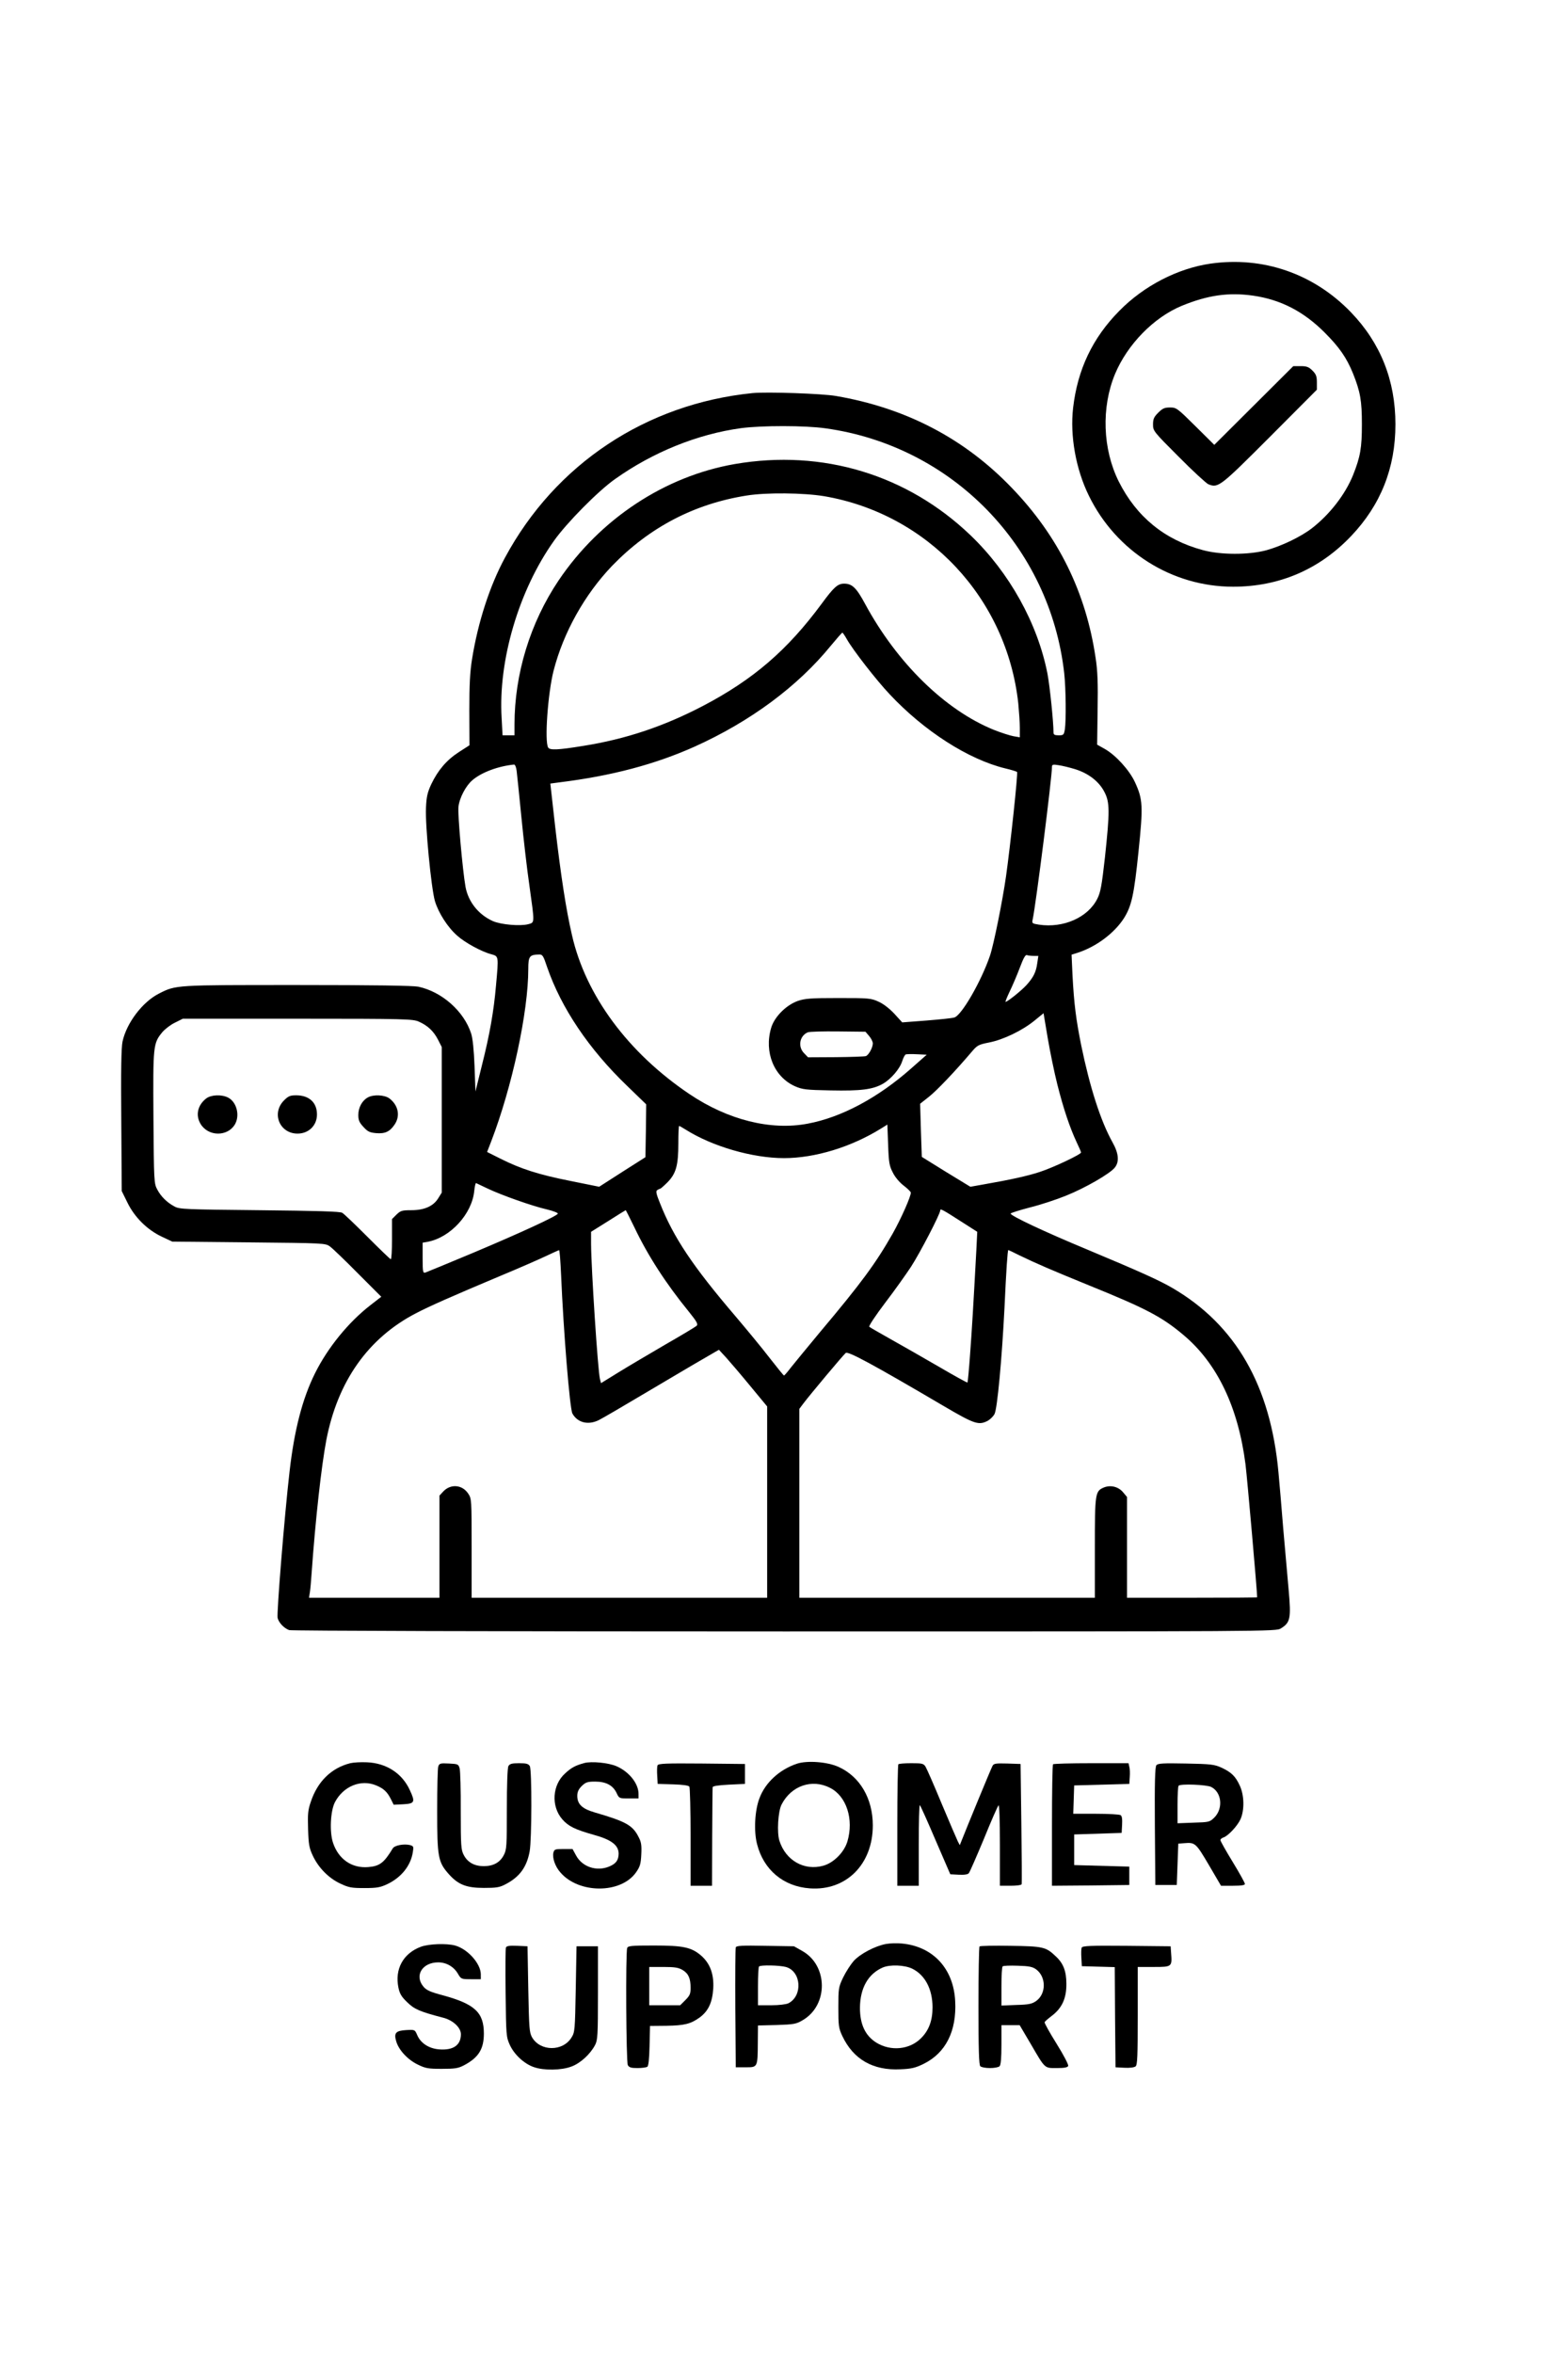 <?xml version="1.0" standalone="no"?>
<!DOCTYPE svg PUBLIC "-//W3C//DTD SVG 20010904//EN"
 "http://www.w3.org/TR/2001/REC-SVG-20010904/DTD/svg10.dtd">
<svg version="1.0" xmlns="http://www.w3.org/2000/svg"
 width="1024pt" height="1536pt" viewBox="0 0 1024 1536"
 preserveAspectRatio="xMidYMid meet">

<g transform="translate(0,1536) scale(0.1,-0.1)"
fill="#000000" stroke="none">
<path d="M7905 13639 c-214 -31 -435 -145 -595 -308 -175 -177 -273 -383 -302
-634 -21 -183 18 -400 103 -573 178 -364 543 -594 942 -594 301 0 564 113 771
331 193 203 289 444 289 729 0 286 -97 531 -291 732 -243 252 -574 366 -917
317z m279 -209 c180 -26 329 -103 466 -240 97 -97 144 -165 186 -268 48 -120
58 -179 58 -332 0 -153 -10 -212 -58 -332 -51 -126 -152 -256 -268 -346 -74
-57 -198 -116 -298 -144 -116 -31 -298 -31 -415 1 -249 67 -433 217 -549 448
-105 211 -115 483 -24 702 81 193 252 368 434 444 170 70 307 90 468 67z"/>
<path d="M8188 12713 l-258 -257 -123 122 c-119 118 -125 122 -166 122 -36 0
-49 -6 -77 -34 -28 -28 -34 -41 -34 -77 0 -42 3 -46 167 -210 91 -92 179 -173
194 -180 65 -26 75 -18 402 309 l307 308 0 48 c0 39 -5 53 -29 77 -24 24 -38
29 -77 29 l-48 0 -258 -257z"/>
<path d="M4915 12794 c-695 -70 -1288 -463 -1617 -1074 -100 -184 -177 -424
-215 -661 -14 -86 -18 -170 -18 -339 l1 -225 -70 -45 c-80 -52 -136 -118 -180
-210 -24 -52 -31 -81 -34 -151 -6 -116 34 -526 58 -610 23 -78 84 -173 146
-227 51 -46 160 -105 222 -121 49 -14 49 -9 31 -206 -14 -164 -41 -319 -92
-520 l-42 -170 -6 165 c-4 106 -12 182 -22 213 -47 146 -191 273 -345 306 -36
7 -287 11 -790 11 -801 0 -792 1 -904 -56 -107 -54 -212 -192 -238 -314 -8
-39 -11 -188 -8 -515 l3 -460 37 -75 c46 -95 129 -178 225 -223 l68 -32 500
-5 c494 -5 500 -5 530 -27 17 -12 99 -91 182 -175 l153 -153 -71 -55 c-143
-111 -278 -276 -362 -445 -82 -165 -135 -369 -166 -641 -33 -285 -85 -927 -78
-956 8 -31 41 -66 75 -79 14 -5 1345 -9 3234 -9 3202 0 3211 0 3243 20 62 38
67 67 51 247 -8 87 -24 271 -36 408 -11 138 -25 302 -31 365 -52 565 -279 961
-692 1202 -88 51 -205 104 -561 253 -272 113 -496 218 -496 233 0 4 57 22 126
40 69 17 175 52 236 77 123 49 288 144 318 183 31 38 26 93 -15 166 -77 138
-147 356 -204 632 -34 170 -47 270 -57 460 l-6 132 38 12 c122 39 241 128 304
226 50 80 66 152 95 434 31 300 29 342 -24 456 -36 77 -124 174 -196 215 l-50
28 3 228 c3 172 0 255 -13 338 -63 429 -244 796 -548 1111 -309 322 -692 521
-1147 599 -91 16 -452 28 -545 19z m476 -230 c827 -115 1466 -771 1559 -1599
11 -100 13 -310 4 -367 -6 -35 -9 -38 -40 -38 -26 0 -34 4 -34 18 0 71 -24
301 -39 382 -64 330 -249 662 -502 905 -414 397 -968 564 -1539 466 -458 -79
-881 -358 -1152 -760 -186 -277 -288 -611 -288 -941 l0 -70 -39 0 -39 0 -6
113 c-23 375 112 834 342 1157 82 116 288 325 399 403 248 176 538 293 822
332 137 18 417 18 552 -1z m-9 -443 c678 -116 1193 -666 1268 -1353 5 -54 10
-125 10 -159 l0 -62 -41 7 c-22 4 -79 22 -127 41 -319 129 -633 436 -842 822
-57 106 -85 133 -137 133 -42 0 -67 -22 -147 -131 -223 -302 -446 -495 -777
-668 -255 -133 -503 -216 -780 -260 -165 -27 -218 -29 -229 -11 -25 39 -2 355
35 501 64 250 203 498 382 685 244 252 537 405 878 459 128 21 374 18 507 -4z
m148 -933 c39 -70 193 -268 280 -360 225 -240 513 -425 755 -484 39 -9 73 -20
77 -23 7 -6 -44 -483 -72 -681 -23 -162 -81 -449 -105 -519 -57 -167 -186
-391 -233 -403 -15 -5 -97 -13 -183 -20 l-157 -12 -51 56 c-32 34 -70 64 -103
79 -50 23 -63 24 -263 24 -180 0 -218 -3 -265 -19 -76 -27 -153 -104 -174
-176 -47 -159 19 -320 156 -381 48 -21 71 -24 232 -27 199 -4 277 6 343 44 53
31 110 98 125 147 7 22 17 41 23 44 7 2 40 3 75 1 l62 -3 -102 -90 c-216 -191
-455 -319 -675 -360 -241 -46 -521 24 -771 192 -403 271 -680 646 -769 1040
-39 168 -73 393 -109 703 l-32 285 60 8 c339 42 623 117 882 233 364 164 673
393 889 658 39 47 73 86 76 86 3 0 16 -19 29 -42z m-2156 -860 c3 -24 17 -160
31 -302 14 -143 37 -343 52 -445 35 -252 36 -242 -7 -254 -53 -14 -178 -3
-231 20 -94 42 -161 126 -179 224 -19 108 -52 475 -46 522 6 58 49 139 91 174
59 51 169 92 272 102 7 0 14 -17 17 -41z m3647 11 c87 -27 156 -80 191 -148
36 -68 36 -127 4 -427 -21 -187 -29 -230 -50 -271 -61 -122 -221 -193 -381
-169 -45 7 -47 9 -41 34 22 104 126 927 126 997 0 14 7 16 43 10 23 -3 72 -15
108 -26z m-3448 -1292 c92 -267 273 -536 523 -776 l124 -120 -2 -172 -3 -173
-151 -96 -151 -97 -188 38 c-207 41 -325 79 -456 145 l-88 44 26 67 c138 359
243 848 243 1128 0 82 8 93 70 94 23 1 28 -7 53 -82z m3178 73 l30 0 -7 -47
c-8 -59 -25 -93 -71 -144 -33 -36 -124 -109 -136 -109 -3 0 9 30 27 68 18 37
48 107 66 155 24 64 37 87 47 82 8 -3 28 -5 44 -5z m154 -839 c40 -159 82
-283 126 -377 16 -33 29 -64 29 -67 0 -13 -183 -99 -269 -127 -82 -27 -192
-51 -375 -83 l-79 -14 -159 97 -158 98 -6 174 -5 173 57 45 c51 40 171 166
279 293 37 44 45 48 115 62 92 18 215 77 295 142 l60 49 27 -161 c15 -88 43
-225 63 -304z m-4170 410 c59 -26 97 -63 125 -117 l25 -49 0 -475 0 -475 -23
-37 c-32 -52 -91 -78 -176 -78 -61 0 -70 -3 -97 -29 l-29 -29 0 -131 c0 -72
-3 -131 -8 -131 -4 0 -72 66 -152 146 -80 80 -154 151 -165 157 -14 9 -165 13
-540 17 -483 5 -523 6 -555 24 -49 26 -88 64 -113 111 -21 39 -22 51 -25 469
-3 472 -2 485 58 558 17 20 53 48 82 62 l52 26 750 0 c705 0 753 -2 791 -19z
m2941 -94 c13 -15 24 -37 24 -48 0 -27 -26 -75 -45 -83 -8 -3 -97 -6 -196 -7
l-182 -1 -25 26 c-43 42 -31 114 23 137 11 5 100 7 198 6 l179 -2 24 -28z
m155 -892 c14 -29 44 -64 70 -84 24 -18 45 -39 47 -45 4 -19 -62 -169 -119
-270 -110 -193 -203 -320 -474 -642 -82 -99 -168 -203 -190 -231 -22 -29 -42
-52 -45 -52 -3 0 -45 52 -95 116 -49 64 -150 186 -223 272 -276 323 -404 513
-492 737 -25 61 -28 79 -18 85 7 5 16 9 19 9 3 0 25 19 48 42 56 57 71 111 71
255 0 62 2 113 5 113 3 0 22 -11 43 -24 174 -110 437 -186 642 -186 202 0 439
72 635 194 l40 25 5 -132 c4 -117 8 -138 31 -182z m-2646 -104 c93 -44 291
-114 387 -136 42 -10 74 -23 71 -28 -10 -17 -242 -124 -548 -253 -165 -69
-308 -128 -317 -131 -16 -5 -18 4 -18 95 l0 100 34 6 c147 28 288 181 303 331
3 31 9 54 12 52 3 -1 38 -18 76 -36z m3114 -229 l83 -53 -6 -122 c-20 -370
-29 -519 -41 -680 -7 -99 -15 -181 -17 -182 -2 -2 -87 45 -188 104 -102 59
-243 140 -315 180 -71 40 -134 76 -138 80 -5 5 42 75 104 157 62 81 137 187
168 234 59 91 191 345 191 368 0 15 11 9 159 -86z m-2156 -24 c87 -183 205
-366 356 -551 53 -66 61 -81 50 -92 -8 -7 -99 -62 -204 -122 -104 -61 -242
-142 -305 -181 l-115 -71 -7 27 c-14 57 -57 719 -58 884 l0 77 112 70 c61 39
113 71 114 71 2 0 27 -51 57 -112z m-479 -305 c16 -379 57 -877 74 -910 33
-60 103 -78 173 -43 24 12 163 93 309 180 146 86 312 185 370 218 l105 61 48
-52 c26 -29 97 -112 157 -185 l110 -133 0 -625 0 -624 -965 0 -965 0 0 324 c0
319 0 323 -23 357 -39 58 -115 64 -163 12 l-24 -26 0 -333 0 -334 -426 0 -426
0 6 38 c3 20 8 75 11 122 25 352 64 700 96 869 74 384 273 666 585 828 88 46
235 111 549 243 116 48 248 106 295 128 47 22 88 41 91 41 4 1 9 -70 13 -156z
m2992 123 c111 -54 214 -98 454 -196 373 -151 478 -206 618 -324 221 -185 358
-471 406 -846 11 -89 76 -827 76 -867 0 -2 -191 -3 -425 -3 l-425 0 0 329 0
329 -26 31 c-30 36 -81 49 -125 31 -57 -24 -59 -37 -59 -395 l0 -325 -965 0
-965 0 0 617 0 616 27 36 c43 57 259 315 276 329 15 13 170 -70 641 -347 201
-118 227 -126 286 -96 16 9 37 29 45 45 18 35 48 358 65 695 11 241 20 375 25
375 1 0 34 -15 71 -34z"/>
<path d="M1346 8189 c-56 -44 -70 -110 -36 -166 50 -83 176 -84 224 -3 34 58
12 146 -44 175 -43 22 -112 19 -144 -6z"/>
<path d="M1855 8177 c-84 -84 -29 -217 88 -217 73 0 127 53 127 125 0 78 -51
125 -136 125 -39 0 -51 -5 -79 -33z"/>
<path d="M2402 8196 c-37 -20 -62 -66 -62 -114 0 -34 6 -49 33 -78 28 -31 41
-37 83 -41 59 -5 90 10 121 56 38 56 25 125 -33 170 -31 24 -105 28 -142 7z"/>
<path d="M2287 3850 c-123 -31 -213 -119 -257 -251 -19 -54 -21 -81 -18 -179
3 -99 7 -123 30 -172 37 -80 105 -149 181 -184 55 -26 73 -29 157 -29 81 0
103 4 150 26 90 43 152 119 166 208 6 37 5 40 -20 47 -39 9 -99 -2 -111 -22
-57 -94 -85 -116 -160 -122 -107 -9 -194 51 -230 158 -24 71 -17 208 12 265
55 105 170 152 270 110 48 -20 71 -41 95 -88 l19 -38 62 3 c75 4 80 14 44 91
-50 111 -154 178 -281 183 -39 2 -88 -1 -109 -6z"/>
<path d="M3815 3851 c-58 -16 -84 -30 -124 -67 -85 -76 -93 -215 -19 -300 40
-46 84 -67 204 -101 117 -32 164 -68 164 -124 -1 -43 -17 -65 -63 -84 -81 -33
-175 -2 -215 73 l-23 42 -60 0 c-54 0 -59 -2 -65 -24 -8 -33 11 -89 44 -127
119 -142 397 -143 496 -1 26 37 31 55 34 116 3 59 0 81 -17 113 -39 78 -82
102 -288 162 -82 24 -113 54 -113 108 0 25 8 43 29 64 26 25 37 29 88 29 70 0
116 -24 140 -75 16 -35 18 -35 80 -35 l63 0 0 30 c0 67 -61 144 -143 180 -52
23 -164 34 -212 21z"/>
<path d="M5205 3847 c-114 -38 -207 -123 -245 -225 -31 -79 -38 -216 -16 -300
43 -169 173 -277 345 -289 237 -17 411 157 411 411 0 175 -84 319 -224 382
-72 33 -204 43 -271 21z m216 -158 c107 -54 156 -205 113 -350 -21 -70 -89
-139 -157 -158 -125 -35 -246 34 -287 163 -17 53 -9 191 14 236 63 123 199
170 317 109z"/>
<path d="M2862 3828 c-4 -13 -7 -142 -7 -288 0 -302 6 -335 75 -413 62 -70
116 -91 230 -91 80 0 102 3 140 23 93 48 140 112 159 216 14 76 15 530 1 556
-9 15 -22 19 -70 19 -48 0 -61 -4 -70 -19 -6 -12 -10 -120 -10 -281 0 -241 -1
-264 -20 -300 -25 -48 -68 -72 -131 -72 -61 0 -106 25 -131 74 -17 33 -19 59
-19 285 1 136 -3 262 -7 278 -8 29 -11 30 -70 33 -57 3 -63 1 -70 -20z"/>
<path d="M4294 3836 c-3 -7 -4 -38 -2 -67 l3 -54 100 -3 c64 -2 102 -7 107
-15 4 -7 8 -155 8 -329 l0 -318 70 0 70 0 1 315 c1 173 2 321 3 328 1 8 32 13
106 17 l105 5 0 65 0 65 -283 3 c-233 2 -283 0 -288 -12z"/>
<path d="M5867 3843 c-4 -3 -7 -183 -7 -400 l0 -393 70 0 70 0 0 267 c0 146 3
263 7 259 5 -4 51 -107 103 -229 l96 -222 55 -3 c37 -2 59 2 66 10 6 7 50 108
98 223 47 116 90 214 96 220 5 5 9 -91 9 -258 l0 -267 69 0 c38 0 71 4 73 10
2 5 1 184 -2 397 l-5 388 -87 3 c-75 2 -88 0 -96 -15 -10 -17 -178 -426 -202
-488 l-12 -30 -13 25 c-7 14 -54 124 -105 245 -50 121 -98 230 -106 243 -13
20 -22 22 -93 22 -43 0 -81 -3 -84 -7z"/>
<path d="M6877 3843 c-4 -3 -7 -183 -7 -400 l0 -393 253 2 252 3 0 60 0 60
-180 5 -180 5 0 100 0 100 155 5 155 5 3 54 c2 37 -1 57 -10 62 -7 5 -80 9
-161 9 l-148 0 3 93 3 92 180 5 180 5 3 44 c2 25 1 55 -3 68 l-5 23 -244 0
c-133 0 -246 -3 -249 -7z"/>
<path d="M7552 3837 c-9 -11 -12 -109 -10 -398 l3 -384 70 0 70 0 5 135 5 135
39 3 c71 6 76 1 161 -143 l79 -135 78 0 c56 0 78 4 78 12 0 7 -36 72 -80 144
-44 72 -80 136 -80 142 0 6 8 13 19 17 30 9 92 75 112 119 27 60 25 158 -5
221 -28 61 -56 87 -121 117 -45 20 -68 23 -231 26 -149 3 -182 1 -192 -11z
m358 -142 c69 -35 79 -140 21 -199 -31 -30 -34 -31 -136 -34 l-105 -4 0 119
c0 66 3 123 7 126 13 14 183 7 213 -8z"/>
<path d="M5786 2670 c-71 -13 -168 -64 -211 -111 -20 -23 -51 -71 -69 -108
-30 -63 -31 -71 -31 -196 0 -119 2 -135 26 -186 72 -152 200 -226 379 -217 73
3 98 9 153 36 143 71 215 213 205 408 -10 212 -144 358 -348 377 -30 3 -77 2
-104 -3z m171 -161 c84 -41 133 -134 133 -253 0 -86 -24 -151 -76 -202 -74
-74 -197 -86 -291 -28 -72 45 -107 119 -107 227 1 129 53 221 148 263 48 21
143 17 193 -7z"/>
<path d="M2749 2652 c-116 -43 -172 -146 -147 -267 8 -39 20 -60 57 -95 47
-46 81 -61 234 -101 65 -16 117 -65 117 -108 0 -71 -49 -106 -141 -99 -68 5
-123 41 -145 95 -15 34 -15 34 -71 31 -69 -4 -82 -19 -65 -75 17 -56 74 -118
140 -150 51 -25 68 -28 157 -28 85 0 107 3 145 23 95 50 130 106 130 207 0
138 -59 193 -268 250 -83 22 -107 33 -127 57 -60 72 -7 158 97 158 53 0 102
-28 129 -75 20 -34 22 -35 85 -35 l64 0 0 33 c-1 69 -85 164 -168 187 -56 15
-171 11 -223 -8z"/>
<path d="M3304 2647 c-3 -8 -4 -142 -2 -298 3 -275 4 -286 27 -337 29 -64 95
-125 158 -146 66 -23 180 -21 245 4 58 21 123 81 154 140 17 32 19 62 19 340
l0 305 -70 0 -70 0 -5 -280 c-5 -269 -6 -281 -28 -316 -57 -92 -203 -91 -257
1 -18 32 -20 57 -25 315 l-5 280 -68 3 c-51 2 -69 -1 -73 -11z"/>
<path d="M4096 2644 c-11 -28 -7 -744 4 -765 9 -15 21 -19 63 -19 29 0 57 4
64 8 8 5 13 49 15 137 l3 130 107 1 c119 2 158 12 217 54 57 42 83 98 89 190
5 94 -21 163 -79 214 -64 55 -118 66 -309 66 -144 0 -169 -2 -174 -16z m362
-144 c38 -23 52 -54 52 -117 0 -38 -5 -50 -34 -79 l-34 -34 -101 0 -101 0 0
125 0 125 93 0 c74 0 98 -4 125 -20z"/>
<path d="M4805 2648 c-3 -7 -4 -186 -3 -398 l3 -385 65 0 c78 0 78 -1 79 161
l1 112 123 3 c113 4 126 6 170 32 167 98 165 356 -3 451 l-55 31 -188 3 c-149
3 -188 1 -192 -10z m327 -128 c101 -28 112 -188 17 -237 -14 -7 -62 -13 -111
-13 l-88 0 0 123 c0 68 3 127 7 130 10 11 134 8 175 -3z"/>
<path d="M6397 2654 c-4 -4 -7 -179 -7 -389 0 -283 3 -384 12 -393 7 -7 35
-12 63 -12 28 0 56 5 63 12 8 8 12 54 12 140 l0 128 60 0 59 0 72 -122 c96
-165 89 -158 171 -158 49 0 70 4 74 14 3 8 -31 73 -76 145 -45 72 -80 135 -78
140 1 5 23 24 47 42 67 51 96 115 95 209 0 83 -20 135 -71 181 -63 60 -82 64
-293 67 -107 2 -199 0 -203 -4z m370 -150 c66 -49 66 -159 0 -206 -27 -19 -47
-24 -129 -26 l-98 -4 0 124 c0 69 3 128 8 132 4 4 48 6 99 4 74 -2 97 -7 120
-24z"/>
<path d="M7064 2646 c-3 -7 -4 -38 -2 -67 l3 -54 107 -3 108 -3 2 -327 3 -327
58 -3 c35 -2 64 2 73 9 12 9 14 68 14 330 l0 319 105 0 c119 0 120 1 113 91
l-3 44 -288 3 c-237 2 -288 0 -293 -12z"/>
</g>
</svg>

